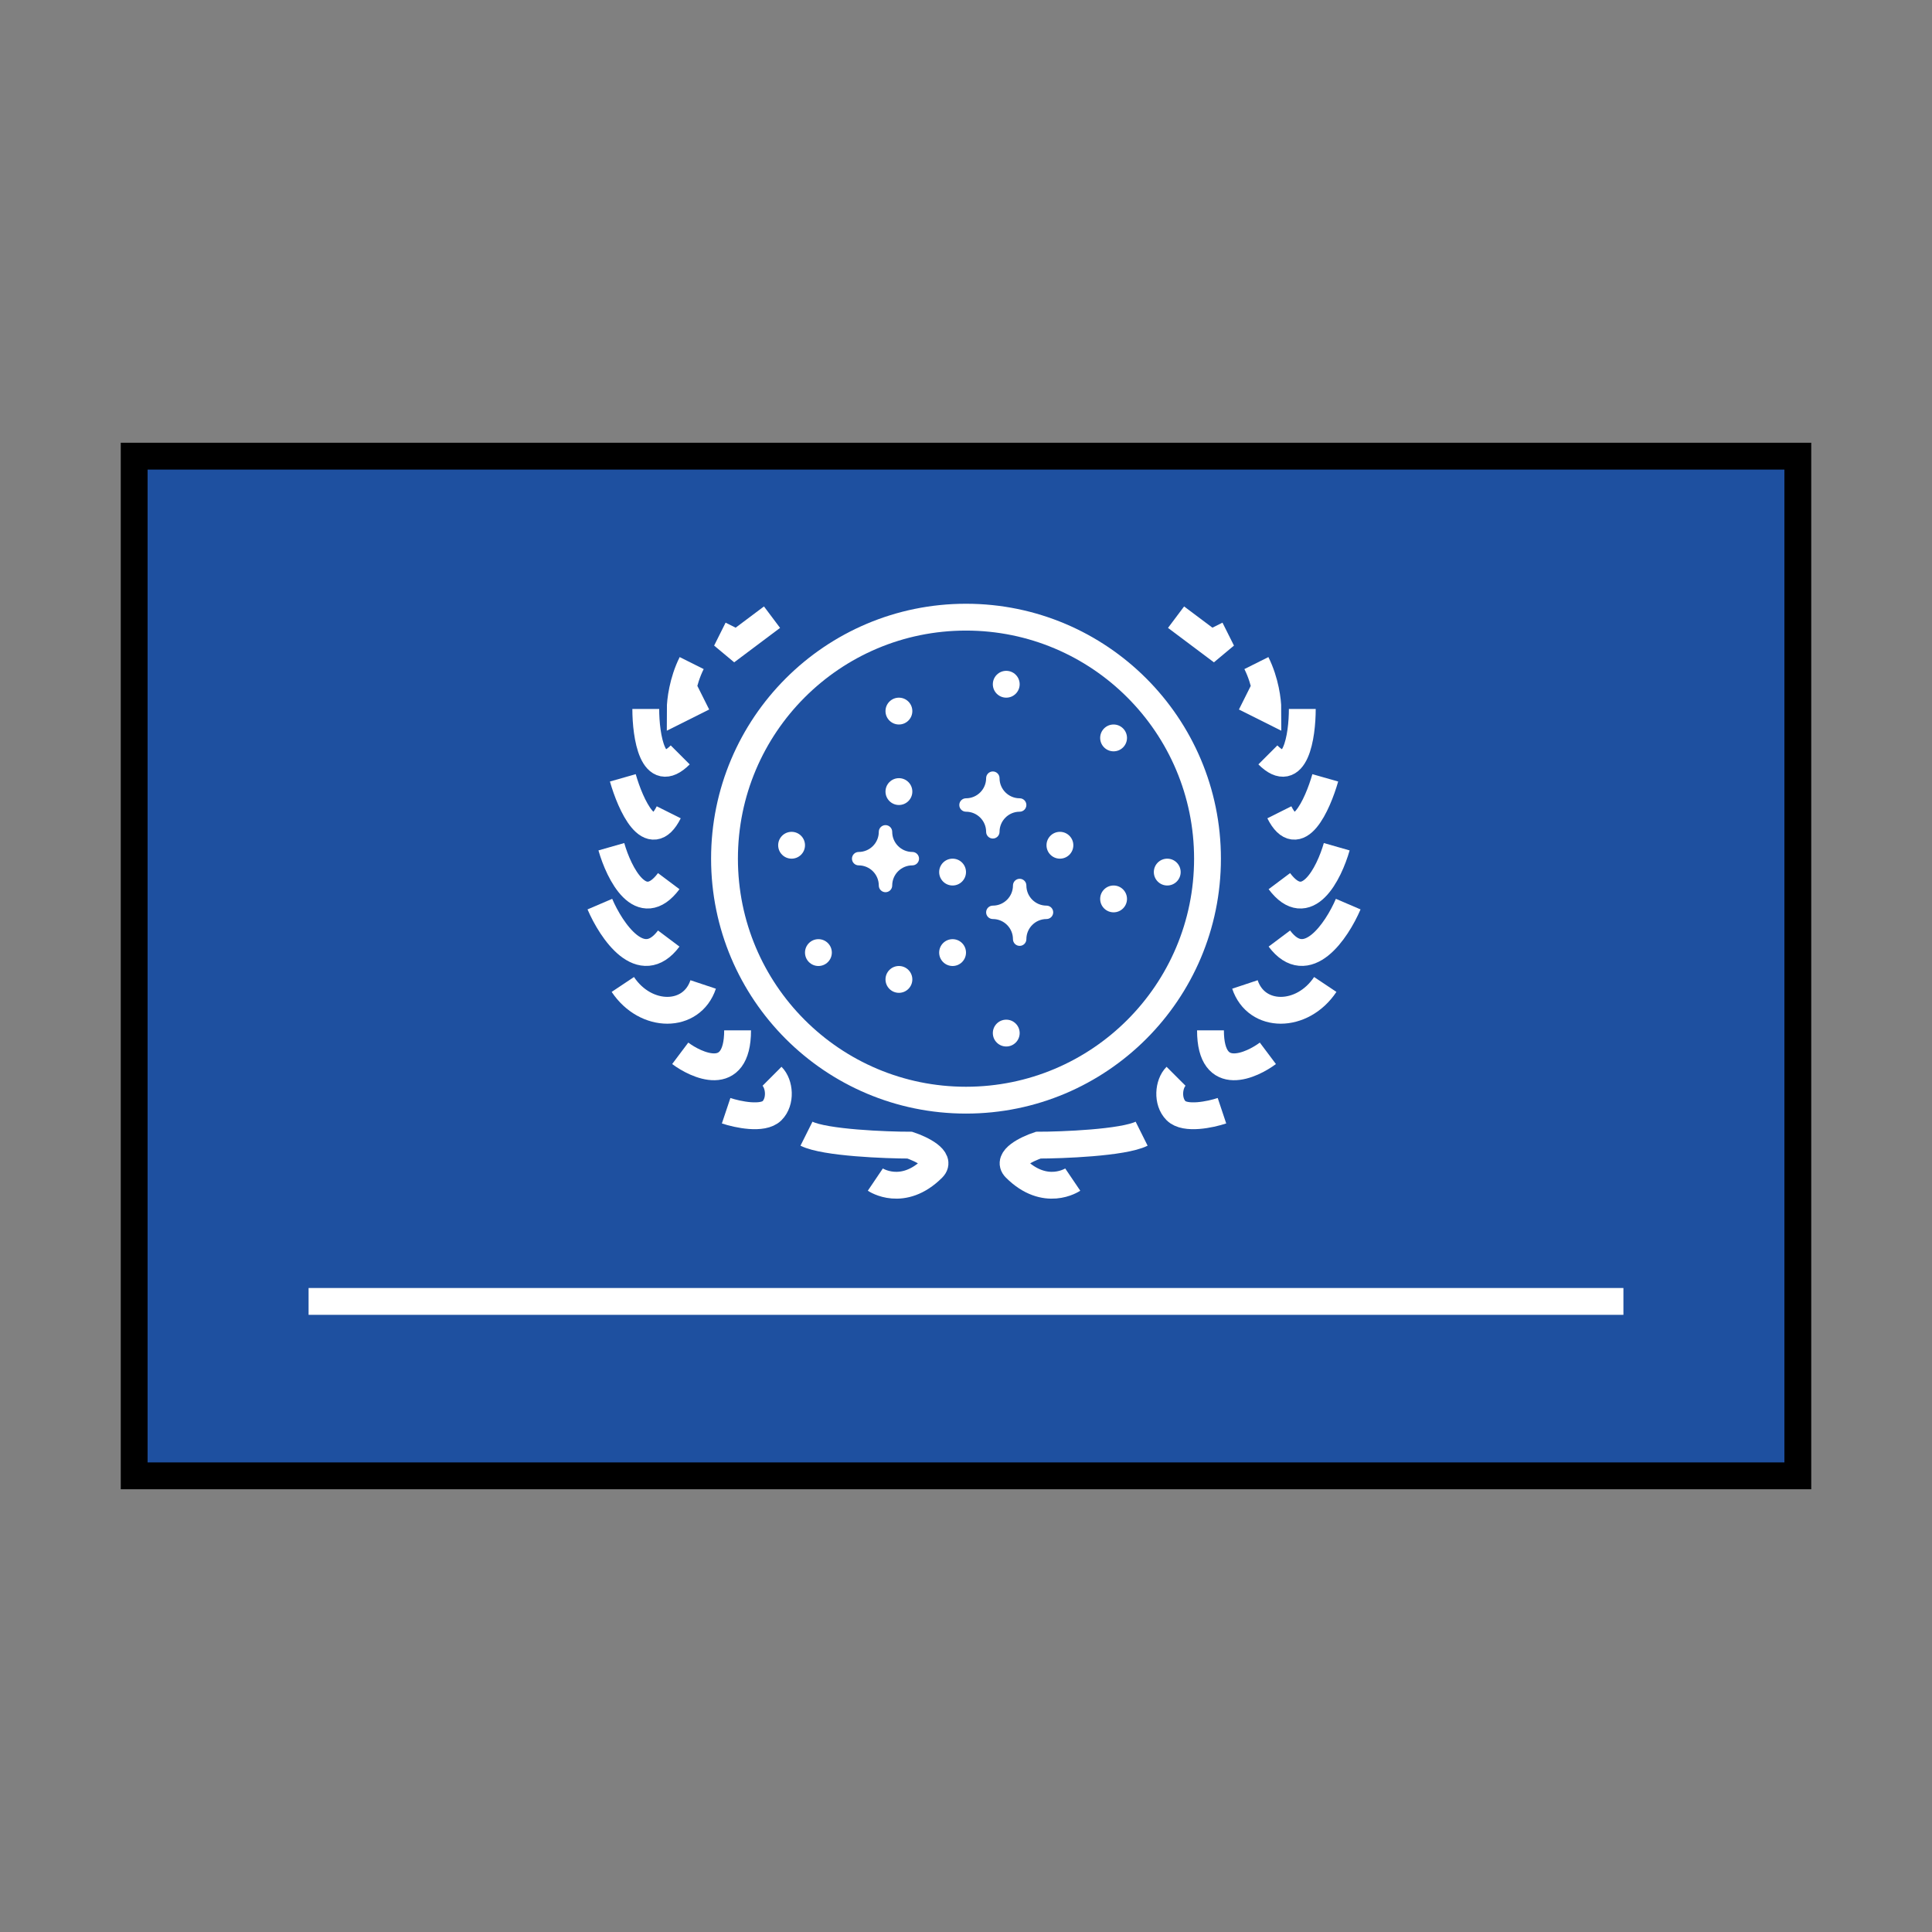 <svg id="emoji" viewBox="0 0 72 72" xmlns="http://www.w3.org/2000/svg" width="64" height="64">
  <rect x="0" y="0" width="72" height="72" fill="#808080" stroke="none"/>
  <g id="color">
    <path fill="#1E50A0" d="M67 17H5.319V54.804H67V17Z"/>
    <path fill="#fff" fill-rule="evenodd" d="M33 31C33 31.552 32.552 32 32 32C32.552 32 33 32.448 33 33C33 32.448 33.448 32 34 32C33.448 32 33 31.552 33 31Z" clip-rule="evenodd"/>
    <path fill="#fff" d="M32 31.75C31.862 31.75 31.75 31.862 31.75 32C31.75 32.138 31.862 32.25 32 32.25V31.75ZM33.25 31C33.25 30.862 33.138 30.75 33 30.75C32.862 30.75 32.75 30.862 32.75 31H33.25ZM32.75 33C32.75 33.138 32.862 33.25 33 33.25C33.138 33.25 33.25 33.138 33.25 33H32.75ZM34 32.25C34.138 32.25 34.25 32.138 34.25 32C34.25 31.862 34.138 31.75 34 31.75V32.25ZM32 32.25C32.69 32.25 33.25 31.69 33.25 31H32.75C32.75 31.414 32.414 31.75 32 31.75V32.25ZM33.25 33C33.25 32.31 32.69 31.75 32 31.75V32.25C32.414 32.25 32.75 32.586 32.75 33H33.25ZM34 31.75C33.31 31.75 32.75 32.31 32.75 33H33.25C33.25 32.586 33.586 32.25 34 32.25V31.75ZM32.75 31C32.75 31.69 33.31 32.25 34 32.25V31.75C33.586 31.75 33.25 31.414 33.25 31H32.75Z"/>
    <path fill="#fff" fill-rule="evenodd" d="M38 33C38 33.552 37.552 34 37 34C37.552 34 38 34.448 38 35C38 34.448 38.448 34 39 34C38.448 34 38 33.552 38 33Z" clip-rule="evenodd"/>
    <path fill="#fff" d="M37 33.75C36.862 33.75 36.75 33.862 36.75 34C36.75 34.138 36.862 34.25 37 34.25V33.75ZM38.25 33C38.25 32.862 38.138 32.75 38 32.75C37.862 32.75 37.75 32.862 37.75 33H38.25ZM37.75 35C37.75 35.138 37.862 35.25 38 35.25C38.138 35.25 38.25 35.138 38.25 35H37.75ZM39 34.25C39.138 34.25 39.25 34.138 39.25 34C39.25 33.862 39.138 33.75 39 33.75V34.25ZM37 34.25C37.69 34.25 38.25 33.69 38.25 33H37.75C37.75 33.414 37.414 33.75 37 33.75V34.25ZM38.25 35C38.25 34.31 37.69 33.75 37 33.75V34.25C37.414 34.25 37.75 34.586 37.75 35H38.25ZM39 33.75C38.31 33.75 37.75 34.31 37.75 35H38.25C38.25 34.586 38.586 34.25 39 34.25V33.75ZM37.75 33C37.75 33.69 38.31 34.25 39 34.25V33.75C38.586 33.75 38.25 33.414 38.25 33H37.75Z"/>
    <path fill="#fff" fill-rule="evenodd" d="M37 29C37 29.552 36.552 30 36 30C36.552 30 37 30.448 37 31C37 30.448 37.448 30 38 30C37.448 30 37 29.552 37 29Z" clip-rule="evenodd"/>
    <path fill="#fff" d="M36 29.75C35.862 29.75 35.75 29.862 35.75 30C35.75 30.138 35.862 30.25 36 30.25V29.75ZM37.25 29C37.25 28.862 37.138 28.75 37 28.75C36.862 28.75 36.75 28.862 36.75 29H37.25ZM36.75 31C36.75 31.138 36.862 31.25 37 31.25C37.138 31.25 37.25 31.138 37.25 31H36.75ZM38 30.25C38.138 30.25 38.25 30.138 38.25 30C38.25 29.862 38.138 29.75 38 29.75V30.25ZM36 30.25C36.69 30.25 37.25 29.69 37.25 29H36.75C36.75 29.414 36.414 29.75 36 29.75V30.25ZM37.25 31C37.25 30.31 36.69 29.75 36 29.75V30.25C36.414 30.25 36.75 30.586 36.75 31H37.25ZM38 29.75C37.31 29.75 36.75 30.31 36.75 31H37.25C37.25 30.586 37.586 30.25 38 30.25V29.75ZM36.75 29C36.75 29.69 37.31 30.25 38 30.25V29.75C37.586 29.75 37.25 29.414 37.25 29H36.75Z"/>
    <circle cx="41.5" cy="33.5" r="0.5" fill="#fff"/>
    <circle cx="43.5" cy="32.5" r="0.5" fill="#fff"/>
    <circle cx="37.5" cy="38.5" r="0.5" fill="#fff"/>
    <circle cx="35.5" cy="35.5" r="0.5" fill="#fff"/>
    <circle cx="35.5" cy="32.5" r="0.5" fill="#fff"/>
    <circle cx="33.5" cy="29.5" r="0.5" fill="#fff"/>
    <circle cx="30.5" cy="35.5" r="0.5" fill="#fff"/>
    <circle cx="33.5" cy="36.5" r="0.5" fill="#fff"/>
    <circle cx="41.5" cy="27.5" r="0.5" fill="#fff"/>
    <circle cx="33.5" cy="26.5" r="0.5" fill="#fff"/>
    <circle cx="37.5" cy="25.5" r="0.5" fill="#fff"/>
    <circle cx="29.5" cy="31.5" r="0.5" fill="#fff"/>
    <circle cx="39.5" cy="31.5" r="0.5" fill="#fff"/>
    <path fill="none" stroke="#fff" strokeLinecap="round" strokeLinejoin="round" d="M27.488 23.428L27.061 24.283L28.771 23"/>
    <path fill="none" stroke="#fff" strokeLinecap="round" strokeLinejoin="round" d="M25.777 24.711C25.435 25.395 25.35 26.137 25.35 26.422L26.205 25.994"/>
    <path fill="none" stroke="#fff" strokeLinecap="round" strokeLinejoin="round" d="M23.211 28.988C23.496 29.987 24.237 31.64 24.922 30.272M24.066 26.422C24.066 27.42 24.323 29.16 25.35 28.133"/>
    <path fill="none" stroke="#fff" strokeLinecap="round" strokeLinejoin="round" d="M22.783 31.555C23.068 32.553 23.895 34.207 24.922 32.838"/>
    <path fill="none" stroke="#fff" strokeLinecap="round" strokeLinejoin="round" d="M22.355 33.694C22.783 34.692 23.895 36.346 24.922 34.977"/>
    <path fill="none" stroke="#fff" strokeLinecap="round" strokeLinejoin="round" d="M23.211 36.688C24.066 37.971 25.777 37.971 26.205 36.688"/>
    <path fill="none" stroke="#fff" strokeLinecap="round" strokeLinejoin="round" d="M25.35 39.254C25.92 39.682 27.488 40.452 27.488 38.399"/>
    <path fill="none" stroke="#fff" strokeLinecap="round" strokeLinejoin="round" d="M27.061 41.393C27.488 41.536 28.429 41.735 28.771 41.393C29.114 41.051 29.057 40.395 28.771 40.11"/>
    <path fill="none" stroke="#fff" strokeLinecap="round" strokeLinejoin="round" d="M32.621 43.96C32.621 43.96 33.642 44.65 34.76 43.532C35.102 43.19 34.332 42.819 33.904 42.676C33.049 42.676 30.739 42.591 30.055 42.249"/>
    <path fill="none" stroke="#fff" strokeLinecap="round" strokeLinejoin="round" d="M45.111 23.428L45.539 24.283L43.828 23"/>
    <path fill="none" stroke="#fff" strokeLinecap="round" strokeLinejoin="round" d="M46.822 24.711C47.164 25.395 47.25 26.137 47.25 26.422L46.395 25.994"/>
    <path fill="none" stroke="#fff" strokeLinecap="round" strokeLinejoin="round" d="M49.389 28.988C49.104 29.987 48.362 31.64 47.678 30.272M48.533 26.422C48.533 27.42 48.277 29.16 47.25 28.133"/>
    <path fill="none" stroke="#fff" strokeLinecap="round" strokeLinejoin="round" d="M49.816 31.555C49.531 32.553 48.704 34.207 47.678 32.838"/>
    <path fill="none" stroke="#fff" strokeLinecap="round" strokeLinejoin="round" d="M50.244 33.694C49.816 34.692 48.704 36.346 47.678 34.977"/>
    <path fill="none" stroke="#fff" strokeLinecap="round" strokeLinejoin="round" d="M49.389 36.688C48.533 37.971 46.822 37.971 46.395 36.688"/>
    <path fill="none" stroke="#fff" strokeLinecap="round" strokeLinejoin="round" d="M47.25 39.254C46.68 39.682 45.111 40.452 45.111 38.399"/>
    <path fill="none" stroke="#fff" strokeLinecap="round" strokeLinejoin="round" d="M45.539 41.393C45.111 41.536 44.17 41.735 43.828 41.393C43.486 41.051 43.543 40.395 43.828 40.11"/>
    <path fill="none" stroke="#fff" strokeLinecap="round" strokeLinejoin="round" d="M39.978 43.96C39.978 43.96 38.958 44.65 37.84 43.532C37.497 43.19 38.267 42.819 38.695 42.676C39.551 42.676 41.86 42.591 42.545 42.249"/>
    <circle cx="36" cy="32" r="9" fill="none" stroke="#fff" strokeWidth="1.15"/>
    <path fill="none" stroke="#fff" strokeLinecap="round" strokeWidth="3" d="M11.5 48.5H60.5"/>
  </g>
  <g id="line">
    <path fill="none" stroke="#000" strokeLinecap="round" strokeLinejoin="round" strokeWidth="2" d="M67 17H5V55H67V17Z"/>
  </g>
</svg>
